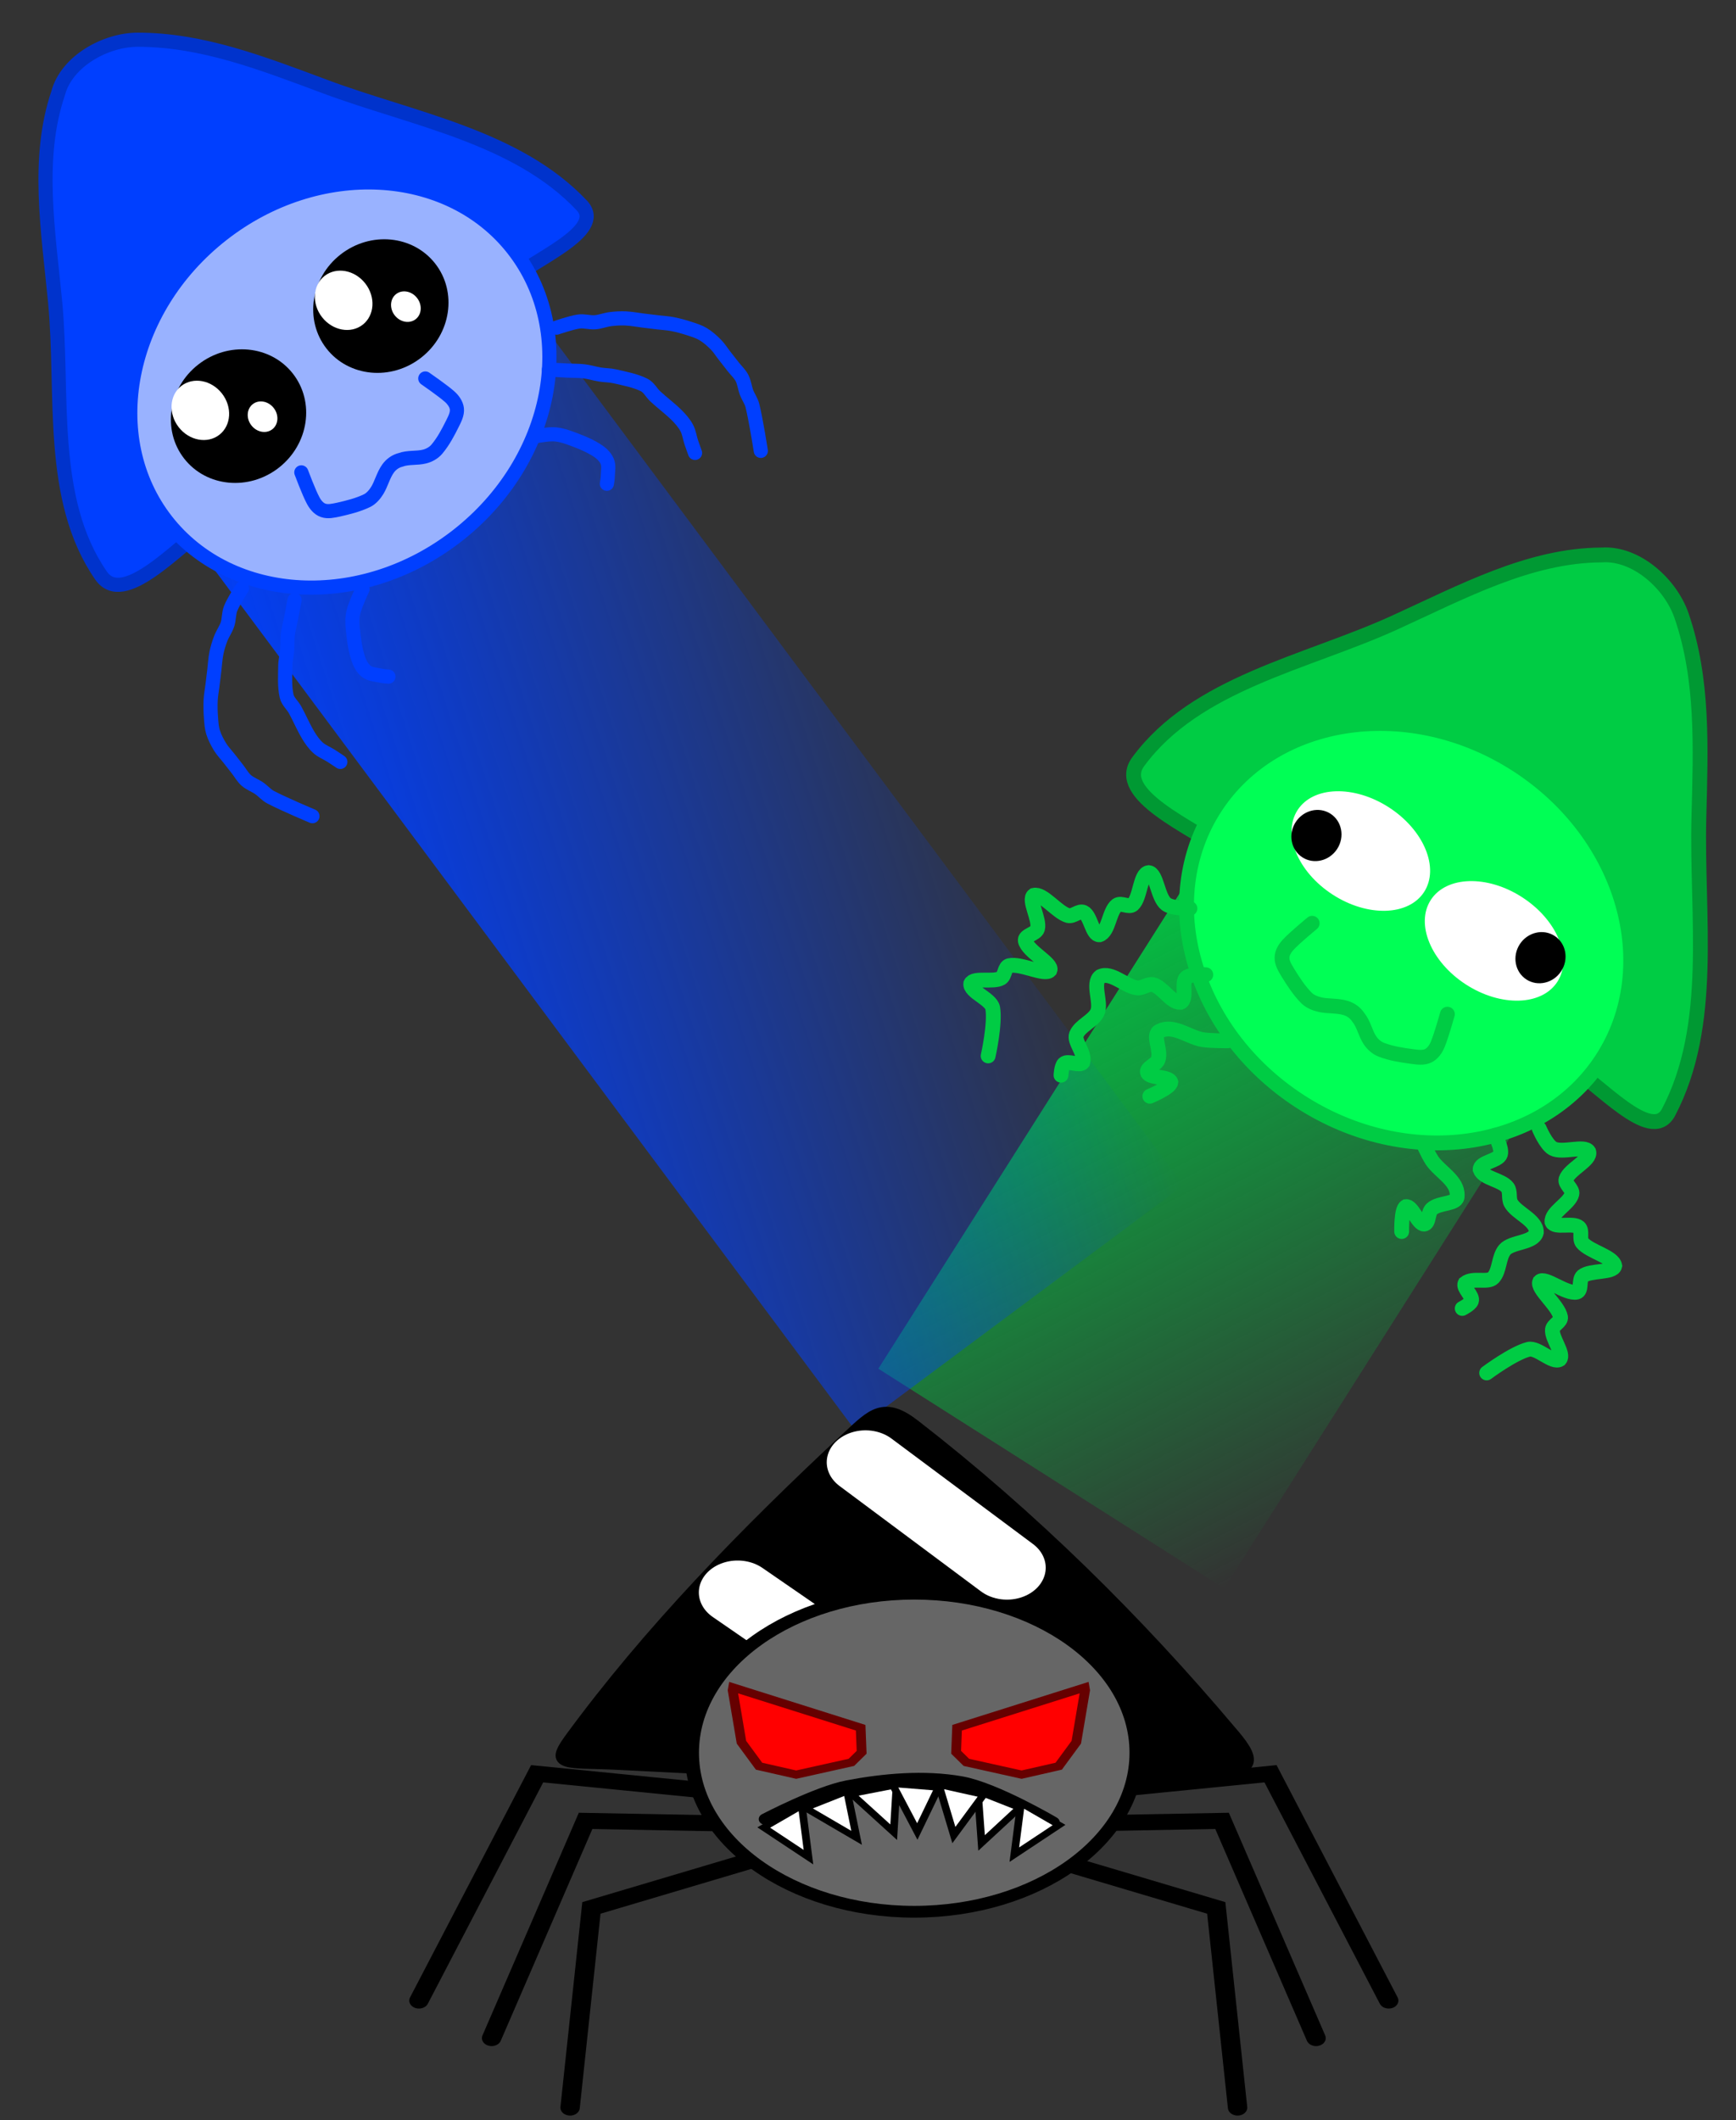 <svg version="1.1" width="86" height="105" viewBox="9 7 86 105" xmlns="http://www.w3.org/2000/svg" xmlns:xlink="http://www.w3.org/1999/xlink">
  <rect x="9" y="7" width="86" height="105" fill="#333333" stroke="none"/>
  <defs>
    <linearGradient id="grad_1" y2="1">
      <stop offset="0" stop-color="#00CC44" stop-opacity="1"/>
      <stop offset="1" stop-color="#00CC44" stop-opacity="0"/>
    </linearGradient>
    <linearGradient id="grad_2" y2="1">
      <stop offset="0" stop-color="#003FFF" stop-opacity="1"/>
      <stop offset="1" stop-color="#003FFF" stop-opacity="0"/>
    </linearGradient>
  </defs>
  <!-- Exported by Scratch - http://scratch.mit.edu/ -->
  <path id="ID0.8787100948393345" fill="url(#grad_1)" stroke="none" d="M 190.250 120 L 210.550 120 L 210.550 186.950 L 190.250 186.950 L 190.250 120 Z " transform="matrix(0.844, 0.536, -0.279, 0.44, -55.9, -109.45)"/>
  <path id="ID0.8787100948393345" fill="url(#grad_2)" stroke="none" d="M 190.250 120 L 210.550 120 L 210.550 186.950 L 190.250 186.950 L 190.250 120 Z " transform="matrix(0.802, -0.597, 0.531, 0.713, -200.5, 58.1)"/>
  <g id="ID0.06211272021755576" transform="matrix(1, 0, 0, 0.824, 0, 19.5)">
    <g id="ID0.6635523047298193">
      <path id="ID0.6345311719924212" fill="none" stroke="#000000" stroke-width="1" stroke-linecap="round" d="M 122.600 183.200 L 131.200 186.300 L 132.300 198.800 " transform="matrix(0.96, 0, 0, 0.96, -56.7, -79.35)"/>
      <path id="ID0.14267688943073153" fill="none" stroke="#000000" stroke-width="1" stroke-linecap="round" d="M 124.800 181 L 131.500 180.850 L 136.350 194.450 " transform="matrix(0.96, 0, 0, 0.96, -56.7, -79.35)"/>
      <path id="ID0.8930265191011131" fill="none" stroke="#000000" stroke-width="1" stroke-linecap="round" d="M 125.700 178.900 L 134 177.900 L 140.100 192.100 " transform="matrix(0.96, 0, 0, 0.96, -56.7, -79.35)"/>
    </g>
    <g id="ID0.6635523047298193">
      <path id="ID0.6345311719924212" fill="none" stroke="#000000" stroke-width="1" stroke-linecap="round" d="M 122.600 183.200 L 131.200 186.300 L 132.300 198.800 " transform="matrix(-0.96, 0, 0, 0.96, 164.25, -79.35)"/>
      <path id="ID0.14267688943073153" fill="none" stroke="#000000" stroke-width="1" stroke-linecap="round" d="M 124.800 181 L 131.500 180.850 L 136.350 194.450 " transform="matrix(-0.96, 0, 0, 0.96, 164.25, -79.35)"/>
      <path id="ID0.8930265191011131" fill="none" stroke="#000000" stroke-width="1" stroke-linecap="round" d="M 125.700 178.900 L 134 177.900 L 140.100 192.100 " transform="matrix(-0.96, 0, 0, 0.96, 164.25, -79.35)"/>
    </g>
    <path id="ID0.4570708512328565" fill="#000000" stroke="#000000" stroke-width="4" stroke-linecap="round" d="M 187.550 217.550 C 132.381 221.563 76.605 217.041 21.450 213.800 C 7.635 212.954 3.163 214.766 8.650 205.500 C 30.748 168.795 57.996 134.938 86.400 102.850 C 93.508 94.830 96.296 91.032 104.500 98.750 C 137.311 129.620 166.814 165.045 192.850 202.500 C 199.235 211.420 201.344 216.496 187.550 217.550 Z " transform="matrix(0.177, 0, 0, 0.177, 35.75, 53)"/>
    <path id="ID0.7457816582173109" fill="none" stroke="#FFFFFF" stroke-width="4" stroke-linecap="round" d="M 106.500 166.550 L 114.450 173.200 " transform="matrix(0.96, 0, 0, 0.96, -56.7, -79.35)"/>
    <path id="ID0.6700390479527414" fill="none" stroke="#FFFFFF" stroke-width="4" stroke-linecap="round" d="M 113.100 158.400 L 120.400 165 " transform="matrix(0.96, 0, 0, 0.96, -56.7, -79.35)"/>
    <path id="ID0.009304857812821865" fill="#666666" stroke="#000000" stroke-width="4" d="M 104.750 156 C 121.924 156 137.487 162.051 148.756 171.826 C 160.025 181.602 167 195.102 167 210 C 167 224.898 160.025 238.398 148.756 248.174 C 137.487 257.949 121.924 264 104.750 264 C 87.576 264 72.013 257.949 60.744 248.174 C 49.475 238.398 42.500 224.898 42.500 210 C 42.500 195.102 49.475 181.602 60.744 171.826 C 72.013 162.051 87.576 156 104.750 156 Z " transform="matrix(0.177, 0, 0, 0.177, 35.75, 53)"/>
    <g id="ID0.3696245732717216">
      <path id="ID0.16718173073604703" fill="none" stroke="#000000" stroke-width="2" stroke-linecap="round" d="M 98.950 197.300 C 98.950 197.300 106.394 192.582 110.600 191.600 C 115.712 190.407 121.488 189.767 126.750 190.900 C 131.519 191.926 139.800 197.850 139.800 197.850 " transform="matrix(0.348, 0, 0, 0.348, 12.5, 25.5)"/>
      <path id="ID0.5049492884427309" fill="#FFFFFF" stroke="#000000" stroke-width="2" stroke-linecap="round" d="M 153.600 175.550 L 141.500 175.850 L 149.800 190 L 153.600 175.550 Z " transform="matrix(0.153, 0.113, -0.113, 0.153, 57.8, 50.3)"/>
      <path id="ID0.5049492884427309" fill="#FFFFFF" stroke="#000000" stroke-width="2" stroke-linecap="round" d="M 153.600 175.550 L 141.500 175.850 L 149.800 190 L 153.600 175.550 Z " transform="matrix(-0.153, 0.113, 0.113, 0.153, 50.5, 50.45)"/>
      <path id="ID0.5049492884427309" fill="#FFFFFF" stroke="#000000" stroke-width="2" stroke-linecap="round" d="M 153.600 175.550 L 141.500 175.850 L 149.800 190 L 153.600 175.550 Z " transform="matrix(0.169, 0.086, -0.086, 0.169, 48.65, 50.6)"/>
      <path id="ID0.5049492884427309" fill="#FFFFFF" stroke="#000000" stroke-width="2" stroke-linecap="round" d="M 153.600 175.550 L 141.500 175.850 L 149.800 190 L 153.600 175.550 Z " transform="matrix(0.173, -0.078, 0.078, 0.173, 10.7, 74.1)"/>
      <path id="ID0.5049492884427309" fill="#FFFFFF" stroke="#000000" stroke-width="2" stroke-linecap="round" d="M 153.600 175.550 L 141.500 175.850 L 149.800 190 L 153.600 175.550 Z " transform="matrix(0.182, 0.054, -0.054, 0.182, 39.25, 52.45)"/>
      <path id="ID0.5049492884427309" fill="#FFFFFF" stroke="#000000" stroke-width="2" stroke-linecap="round" d="M 153.600 175.550 L 141.500 175.850 L 149.800 190 L 153.600 175.550 Z " transform="matrix(0.186, -0.039, 0.039, 0.186, 18, 65.45)"/>
      <path id="ID0.5049492884427309" fill="#FFFFFF" stroke="#000000" stroke-width="2" stroke-linecap="round" d="M 153.600 175.550 L 141.500 175.850 L 149.800 190 L 153.600 175.550 Z " transform="matrix(0.189, 0.023, -0.023, 0.189, 30.5, 55.55)"/>
    </g>
    <path id="ID0.3702503303065896" fill="#FF0000" stroke="#660000" stroke-width="2" stroke-linecap="round" d="M 106.900 172.100 L 133 182.100 L 133.200 188.200 L 131.100 190.700 L 119.800 193.750 L 112.200 191.650 L 108.600 185.700 L 106.800 172.800 Z " transform="matrix(0.242, 0, 0, 0.242, 19.45, 44.6)"/>
    <path id="ID0.3702503303065896" fill="#FF0000" stroke="#660000" stroke-width="2" stroke-linecap="round" d="M 106.900 172.100 L 133 182.100 L 133.200 188.200 L 131.100 190.700 L 119.800 193.750 L 112.200 191.650 L 108.600 185.700 L 106.800 172.800 Z " transform="matrix(-0.242, 0, 0, 0.242, 88.6, 44.6)"/>
  </g>
  <path id="ID0.8365832129493356" fill="none" stroke="#666666" stroke-width="2" stroke-linecap="round" d="M 177.350 190 " transform="matrix(1, 0, 0, 1, -274, -163)"/>
  <path id="ID0.8365832129493356" fill="none" stroke="#666666" stroke-width="2" stroke-linecap="round" d="M 177.350 190 " transform="matrix(1, 0, 0, 1, -432, -229)"/>
  <path id="ID0.8365832129493356" fill="none" stroke="#666666" stroke-width="2" stroke-linecap="round" d="M 177.350 190 " transform="matrix(1, 0, 0, 1, -393, -70)"/>
  <path id="ID0.8365832129493356" fill="none" stroke="#666666" stroke-width="2" stroke-linecap="round" d="M 177.350 190 " transform="matrix(1, 0, 0, 1, -278, -273)"/>
  <g id="ID0.4428577395156026">
    <path id="ID0.8188485014252365" fill="none" stroke="#00CC44" stroke-width="4" stroke-linecap="round" d="M 137.500 254.500 C 137.500 254.500 141.381 257.092 143.500 258 C 146.904 259.423 152.284 258.752 154.300 262.250 C 155.752 264.201 151.177 266.281 150.500 269 C 150.143 270.448 152.045 272.653 151 273.500 C 149.618 274.499 145.617 271.095 144.300 272.250 C 143.624 273.586 147 278.500 147 278.500 " transform="matrix(0.154, 0.1, -0.1, 0.154, 83.65, 10.4)"/>
    <path id="ID0.4570708512328565" fill="#00CC44" stroke="#009933" stroke-width="4" stroke-linecap="round" d="M 51 218.350 C 39.661 217.821 17.337 221.870 18 210.850 C 19.531 184.567 41.430 163.892 55.500 141.850 C 66.387 124.782 76.209 106.663 92.500 96 C 99.957 90.392 112.338 92.391 119.500 98 C 133.782 109.172 143.073 124.802 153 141 C 166.945 163.755 187.063 185.615 189.500 212.350 C 190.211 222.115 169.414 215.854 159.500 216.350 C 123.410 218.161 87.095 220.032 51 218.350 Z " transform="matrix(0.154, 0.1, -0.1, 0.154, 83.7, 10.45)"/>
    <path id="ID0.009304857812821865" fill="#00FF55" stroke="#00CC44" stroke-width="4" d="M 104.750 156 C 121.924 156 137.487 162.051 148.756 171.826 C 160.025 181.602 167 195.102 167 210 C 167 224.898 160.025 238.398 148.756 248.174 C 137.487 257.949 121.924 264 104.750 264 C 87.576 264 72.013 257.949 60.744 248.174 C 49.475 238.398 42.500 224.898 42.500 210 C 42.500 195.102 49.475 181.602 60.744 171.826 C 72.013 162.051 87.576 156 104.750 156 Z " transform="matrix(0.154, 0.1, -0.1, 0.154, 83.65, 10.4)"/>
    <path id="ID0.6319951475597918" fill="none" stroke="#00CC44" stroke-width="4" stroke-linecap="round" d="M 71.250 228.250 C 71.250 228.250 69.423 234.115 69 236.500 C 68.753 237.817 68.796 239.357 69.500 240.500 C 70.251 241.720 71.708 242.382 73 243 C 75.567 244.228 78.215 245.420 81 246 C 82.314 246.274 83.774 246.042 85 245.500 C 87.090 244.577 88.752 242.748 90.950 242.050 C 92.254 241.478 93.759 241.381 95.200 241.800 C 97.421 242.435 99.432 244.060 101.450 244.800 C 102.708 245.265 104.150 245.550 105.450 245.300 C 108.250 244.700 110.900 243.500 113.450 242.300 C 114.750 241.650 116.200 241 116.950 239.800 C 117.700 238.650 117.700 237.100 117.450 235.800 C 117.050 233.400 115.200 227.550 115.200 227.550 " transform="matrix(-0.154, -0.1, -0.1, 0.154, 114.5, 29.2)"/>
    <path id="ID0.3833936583250761" fill="none" stroke="#00CC44" stroke-width="4" stroke-linecap="round" d="M 154 243 C 154 243 157.486 244.845 158 246.500 C 158.521 248.353 154.496 251.279 155.650 252.950 C 157.721 254.504 162.025 252.104 164.500 253 C 165.796 253.508 166.280 255.313 167.500 256 C 170.284 257.526 175.864 256.065 177.600 258.900 C 178.579 261.742 173.349 264.630 173 267.500 C 172.720 270.181 174.933 272.865 174.500 275.500 C 174.080 277.578 169.819 278.300 168.950 280.900 C 169.104 282.354 172.670 282.516 173 284 C 173.196 284.978 172 287 172 287 " transform="matrix(0.154, 0.1, -0.1, 0.154, 83.65, 10.4)"/>
    <path id="ID0.877939498052001" fill="none" stroke="#00CC44" stroke-width="4" stroke-linecap="round" d="M 163 235 C 163 235 166.855 237.625 169 237.500 C 171.923 237.278 175.643 231.971 177.600 232.950 C 179.392 234.470 175.791 239.764 176.500 242.500 C 176.882 243.863 179.496 243.681 180 245 C 180.896 247.546 177.945 252.168 179.600 254.250 C 181.181 255.404 184.379 251.209 186.500 251.500 C 187.861 251.733 188.174 254.042 189.500 254.500 C 192.442 255.450 198.492 253.097 200.250 254.950 C 200.990 256.845 195.261 259.526 194.500 262 C 194.094 263.459 196.540 265.405 195.500 266.500 C 193.378 268.595 185.929 267.621 185.600 269.550 C 185.929 271.621 193.242 272.151 195.500 274.500 C 196.389 275.471 194.955 277.310 195.500 278.500 C 196.573 280.658 201.820 282.247 201.550 284.200 C 200.573 286.235 194.751 284.675 193 286.500 C 190.083 289.657 187 298 187 298 " transform="matrix(0.154, 0.1, -0.1, 0.154, 83.65, 10.4)"/>
    <path id="ID0.6539682173170149" fill="#FFFFFF" stroke="none" d="M 326.625 177.750 C 328.729 177.750 330.635 178.338 332.015 179.289 C 333.396 180.239 334.250 181.552 334.250 183 C 334.250 184.448 333.396 185.761 332.015 186.711 C 330.635 187.662 328.729 188.250 326.625 188.250 C 324.521 188.250 322.615 187.662 321.235 186.711 C 319.854 185.761 319 184.448 319 183 C 319 181.552 319.854 180.239 321.235 179.289 C 322.615 178.338 324.521 177.750 326.625 177.750 Z " transform="matrix(0.411, 0.266, -0.266, 0.411, -9.15, -112.95)"/>
    <path id="ID0.6539682173170149" fill="#FFFFFF" stroke="none" d="M 326.625 177.750 C 328.729 177.750 330.635 178.338 332.015 179.289 C 333.396 180.239 334.250 181.552 334.250 183 C 334.250 184.448 333.396 185.761 332.015 186.711 C 330.635 187.662 328.729 188.250 326.625 188.250 C 324.521 188.250 322.615 187.662 321.235 186.711 C 319.854 185.761 319 184.448 319 183 C 319 181.552 319.854 180.239 321.235 179.289 C 322.615 178.338 324.521 177.750 326.625 177.750 Z " transform="matrix(0.411, 0.266, -0.266, 0.411, -2.55, -108.5)"/>
    <path id="ID0.28278583008795977" fill="#000000" stroke="none" d="M 322 181.500 C 322.690 181.500 323.315 181.794 323.767 182.269 C 324.220 182.745 324.500 183.401 324.500 184.125 C 324.500 184.849 324.220 185.505 323.767 185.981 C 323.315 186.456 322.690 186.750 322 186.750 C 321.310 186.750 320.685 186.456 320.233 185.981 C 319.780 185.505 319.500 184.849 319.500 184.125 C 319.500 183.401 319.780 182.745 320.233 182.269 C 320.685 181.794 321.310 181.500 322 181.500 Z " transform="matrix(0.411, 0.266, -0.266, 0.411, -9.15, -112.95)"/>
    <path id="ID0.28278583008795977" fill="#000000" stroke="none" d="M 322 181.500 C 322.690 181.500 323.315 181.794 323.767 182.269 C 324.220 182.745 324.500 183.401 324.500 184.125 C 324.500 184.849 324.220 185.505 323.767 185.981 C 323.315 186.456 322.690 186.750 322 186.750 C 321.310 186.750 320.685 186.456 320.233 185.981 C 319.780 185.505 319.500 184.849 319.500 184.125 C 319.500 183.401 319.780 182.745 320.233 182.269 C 320.685 181.794 321.310 181.500 322 181.500 Z " transform="matrix(0.411, 0.266, -0.266, 0.411, 1.95, -106.9)"/>
    <path id="ID0.877939498052001" fill="none" stroke="#00CC44" stroke-width="4" stroke-linecap="round" d="M 163 235 C 163 235 166.855 237.625 169 237.500 C 171.923 237.278 175.643 231.971 177.600 232.950 C 179.392 234.470 175.791 239.764 176.500 242.500 C 176.882 243.863 179.496 243.681 180 245 C 180.896 247.546 177.945 252.168 179.600 254.250 C 181.181 255.404 184.379 251.209 186.500 251.500 C 187.861 251.733 188.174 254.042 189.500 254.500 C 192.442 255.450 198.492 253.097 200.250 254.950 C 200.990 256.845 195.261 259.526 194.500 262 C 194.094 263.459 196.540 265.405 195.500 266.500 C 193.378 268.595 185.929 267.621 185.600 269.550 C 185.929 271.621 193.242 272.151 195.500 274.500 C 196.389 275.471 194.955 277.310 195.500 278.500 C 196.573 280.658 201.820 282.247 201.550 284.200 C 200.573 286.235 194.751 284.675 193 286.500 C 190.083 289.657 187 298 187 298 " transform="matrix(-0.154, -0.1, -0.1, 0.154, 116.55, 32.1)"/>
    <path id="ID0.3833936583250761" fill="none" stroke="#00CC44" stroke-width="4" stroke-linecap="round" d="M 154 243 C 154 243 157.486 244.845 158 246.500 C 158.521 248.353 154.496 251.279 155.650 252.950 C 157.721 254.504 162.025 252.104 164.500 253 C 165.796 253.508 166.280 255.313 167.500 256 C 170.284 257.526 175.864 256.065 177.600 258.900 C 178.579 261.742 173.349 264.630 173 267.500 C 172.720 270.181 174.933 272.865 174.500 275.500 C 174.080 277.578 169.819 278.300 168.950 280.900 C 169.104 282.354 172.670 282.516 173 284 C 173.196 284.978 172 287 172 287 " transform="matrix(-0.154, -0.1, -0.1, 0.154, 116.75, 33.25)"/>
    <path id="ID0.8188485014252365" fill="none" stroke="#00CC44" stroke-width="4" stroke-linecap="round" d="M 137.500 254.500 C 137.500 254.500 141.381 257.092 143.500 258 C 146.904 259.423 152.284 258.752 154.300 262.250 C 155.752 264.201 151.177 266.281 150.500 269 C 150.143 270.448 152.045 272.653 151 273.500 C 149.618 274.499 145.617 271.095 144.300 272.250 C 143.624 273.586 147 278.500 147 278.500 " transform="matrix(-0.154, -0.1, -0.1, 0.154, 116.45, 33.1)"/>
  </g>
  <path id="ID0.8365832129493356" fill="none" stroke="#666666" stroke-width="2" stroke-linecap="round" d="M 177.350 190 " transform="matrix(1, 0, 0, 1, -87, -22)"/>
  <path id="ID0.8365832129493356" fill="none" stroke="#666666" stroke-width="2" stroke-linecap="round" d="M 177.350 190 " transform="matrix(1, 0, 0, 1, -272, -100)"/>
  <path id="ID0.8365832129493356" fill="none" stroke="#666666" stroke-width="2" stroke-linecap="round" d="M 177.350 190 " transform="matrix(1, 0, 0, 1, -73, -30)"/>
  <path id="ID0.8365832129493356" fill="none" stroke="#666666" stroke-width="2" stroke-linecap="round" d="M 177.350 190 " transform="matrix(1, 0, 0, 1, -284, -20)"/>
  <g id="ID0.7827755282633007">
    <path id="ID0.8188485014252365" fill="none" stroke="#003FFF" stroke-width="4" stroke-linecap="round" d="M 137.500 254.500 C 137.500 254.500 141.674 256.580 143.500 258 C 144.712 258.942 145.676 260.205 146.500 261.500 C 148.020 263.888 149.506 266.350 150.500 269 C 151.029 270.412 151.366 272.037 151 273.500 C 150.653 274.890 149.395 275.882 148.500 277 C 148.059 277.552 147 278.500 147 278.500 " transform="matrix(0.138, -0.108, 0.108, 0.138, -11.3, 8.4)"/>
    <path id="ID0.4570708512328565" fill="#003FFF" stroke="#0033CC" stroke-width="4" stroke-linecap="round" d="M 51 218.350 C 39.661 217.821 17.337 221.870 18 210.850 C 19.531 184.567 41.430 163.892 55.500 141.850 C 66.387 124.782 76.209 106.663 92.500 96 C 99.957 90.392 112.338 92.391 119.500 98 C 133.782 109.172 143.073 124.802 153 141 C 166.945 163.755 187.063 185.615 189.500 212.350 C 190.211 222.115 169.414 215.854 159.500 216.350 C 123.410 218.161 87.095 220.032 51 218.350 Z " transform="matrix(0.138, -0.108, 0.108, 0.138, -11.25, 8.35)"/>
    <path id="ID0.009304857812821865" fill="#99B2FF" stroke="#003FFF" stroke-width="4" d="M 104.750 156 C 121.924 156 137.487 162.051 148.756 171.826 C 160.025 181.602 167 195.102 167 210 C 167 224.898 160.025 238.398 148.756 248.174 C 137.487 257.949 121.924 264 104.750 264 C 87.576 264 72.013 257.949 60.744 248.174 C 49.475 238.398 42.500 224.898 42.500 210 C 42.500 195.102 49.475 181.602 60.744 171.826 C 72.013 162.051 87.576 156 104.750 156 Z " transform="matrix(0.138, -0.108, 0.108, 0.138, -11.3, 8.4)"/>
    <g id="ID0.21643680380657315">
      <path id="ID0.39615850523114204" fill="#000000" stroke="none" d="M 83.500 186.500 C 88.880 186.500 93.755 188.573 97.285 191.922 C 100.815 195.271 103 199.896 103 205 C 103 210.104 100.815 214.729 97.285 218.078 C 93.755 221.427 88.880 223.500 83.500 223.500 C 78.120 223.500 73.245 221.427 69.715 218.078 C 66.185 214.729 64 210.104 64 205 C 64 199.896 66.185 195.271 69.715 191.922 C 73.245 188.573 78.120 186.500 83.500 186.500 Z " transform="matrix(-0.138, 0.108, 0.108, 0.138, 10.2, -9.7)"/>
      <path id="ID0.3251188797876239" fill="#FFFFFF" stroke="none" d="M 84.250 182 C 86.388 182 88.326 182.980 89.729 184.564 C 91.132 186.148 92 188.336 92 190.750 C 92 193.164 91.132 195.352 89.729 196.936 C 88.326 198.520 86.388 199.500 84.250 199.500 C 82.112 199.500 80.174 198.520 78.771 196.936 C 77.368 195.352 76.500 193.164 76.500 190.750 C 76.500 188.336 77.368 186.148 78.771 184.564 C 80.174 182.980 82.112 182 84.250 182 Z " transform="matrix(-0.138, 0.108, 0.108, 0.138, 9.95, -8.1)"/>
      <path id="ID0.01969422632828355" fill="#FFFFFF" stroke="none" d="M 71.500 198.500 C 72.604 198.500 73.604 199.004 74.328 199.819 C 75.052 200.633 75.500 201.758 75.500 203 C 75.500 204.242 75.052 205.367 74.328 206.181 C 73.604 206.996 72.604 207.500 71.500 207.500 C 70.396 207.500 69.396 206.996 68.672 206.181 C 67.948 205.367 67.500 204.242 67.500 203 C 67.500 201.758 67.948 200.633 68.672 199.819 C 69.396 199.004 70.396 198.500 71.500 198.500 Z " transform="matrix(-0.138, 0.108, 0.108, 0.138, 9.95, -8.1)"/>
    </g>
    <g id="ID0.21643680380657315">
      <path id="ID0.39615850523114204" fill="#000000" stroke="none" d="M 83.500 186.500 C 88.880 186.500 93.755 188.573 97.285 191.922 C 100.815 195.271 103 199.896 103 205 C 103 210.104 100.815 214.729 97.285 218.078 C 93.755 221.427 88.880 223.500 83.500 223.500 C 78.120 223.500 73.245 221.427 69.715 218.078 C 66.185 214.729 64 210.104 64 205 C 64 199.896 66.185 195.271 69.715 191.922 C 73.245 188.573 78.120 186.500 83.500 186.500 Z " transform="matrix(-0.138, 0.108, 0.108, 0.138, 17.25, -15.15)"/>
      <path id="ID0.3251188797876239" fill="#FFFFFF" stroke="none" d="M 84.250 182 C 86.388 182 88.326 182.980 89.729 184.564 C 91.132 186.148 92 188.336 92 190.750 C 92 193.164 91.132 195.352 89.729 196.936 C 88.326 198.520 86.388 199.500 84.250 199.500 C 82.112 199.500 80.174 198.520 78.771 196.936 C 77.368 195.352 76.500 193.164 76.500 190.750 C 76.500 188.336 77.368 186.148 78.771 184.564 C 80.174 182.980 82.112 182 84.250 182 Z " transform="matrix(-0.138, 0.108, 0.108, 0.138, 17.05, -13.55)"/>
      <path id="ID0.01969422632828355" fill="#FFFFFF" stroke="none" d="M 71.500 198.500 C 72.604 198.500 73.604 199.004 74.328 199.819 C 75.052 200.633 75.500 201.758 75.500 203 C 75.500 204.242 75.052 205.367 74.328 206.181 C 73.604 206.996 72.604 207.500 71.500 207.500 C 70.396 207.500 69.396 206.996 68.672 206.181 C 67.948 205.367 67.500 204.242 67.500 203 C 67.500 201.758 67.948 200.633 68.672 199.819 C 69.396 199.004 70.396 198.500 71.500 198.500 Z " transform="matrix(-0.138, 0.108, 0.108, 0.138, 17.05, -13.55)"/>
    </g>
    <path id="ID0.6319951475597918" fill="none" stroke="#003FFF" stroke-width="4" stroke-linecap="round" d="M 71.250 228.250 C 71.250 228.250 69.423 234.115 69 236.500 C 68.753 237.817 68.796 239.357 69.500 240.500 C 70.251 241.720 71.708 242.382 73 243 C 75.567 244.228 78.215 245.420 81 246 C 82.314 246.274 83.774 246.042 85 245.500 C 87.090 244.577 88.752 242.748 90.950 242.050 C 92.254 241.478 93.759 241.381 95.200 241.800 C 97.421 242.435 99.432 244.060 101.450 244.800 C 102.708 245.265 104.150 245.550 105.450 245.300 C 108.250 244.700 110.900 243.500 113.450 242.300 C 114.750 241.650 116.200 241 116.950 239.800 C 117.700 238.650 117.700 237.100 117.450 235.800 C 117.050 233.400 115.200 227.550 115.200 227.550 " transform="matrix(-0.138, 0.108, 0.108, 0.138, 15.25, -13.45)"/>
    <path id="ID0.3833936583250761" fill="none" stroke="#003FFF" stroke-width="4" stroke-linecap="round" d="M 154 243 C 154 243 156.662 245.341 158 246.500 C 159.160 247.505 160.415 248.415 161.500 249.500 C 162.585 250.585 163.459 251.872 164.500 253 C 165.458 254.038 166.617 254.897 167.500 256 C 169.289 258.237 171.264 260.416 172.500 263 C 173.151 264.360 172.762 266.011 173 267.500 C 173.428 270.176 174.177 272.809 174.500 275.500 C 174.679 276.988 174.760 278.524 174.500 280 C 174.253 281.401 173.478 282.660 173 284 C 172.646 284.992 172 287 172 287 " transform="matrix(0.138, -0.108, 0.108, 0.138, -11.3, 8.4)"/>
    <path id="ID0.877939498052001" fill="none" stroke="#003FFF" stroke-width="4" stroke-linecap="round" d="M 163 235 C 163 235 167.127 236.416 169 237.500 C 170.328 238.269 171.223 239.649 172.500 240.500 C 173.739 241.326 175.223 241.734 176.500 242.500 C 177.728 243.237 178.913 244.068 180 245 C 181.251 246.073 182.334 247.334 183.500 248.500 C 184.499 249.499 185.501 250.501 186.500 251.500 C 187.499 252.499 188.581 253.427 189.500 254.500 C 190.584 255.764 191.576 257.115 192.500 258.500 C 193.245 259.617 194.029 260.743 194.500 262 C 195.039 263.437 195.321 264.975 195.500 266.500 C 195.656 267.823 195.500 269.168 195.500 270.500 C 195.500 271.832 195.500 273.168 195.500 274.500 C 195.500 275.832 195.745 277.191 195.500 278.500 C 195.238 279.898 194.424 281.142 194 282.500 C 193.590 283.810 193.565 285.249 193 286.500 C 191.222 290.437 187 298 187 298 " transform="matrix(0.138, -0.108, 0.108, 0.138, -11.3, 8.4)"/>
    <path id="ID0.8188485014252365" fill="none" stroke="#003FFF" stroke-width="4" stroke-linecap="round" d="M 137.500 254.500 C 137.500 254.500 141.674 256.580 143.500 258 C 144.712 258.942 145.676 260.205 146.500 261.500 C 148.020 263.888 149.506 266.350 150.500 269 C 151.029 270.412 151.366 272.037 151 273.500 C 150.653 274.890 149.395 275.882 148.500 277 C 148.059 277.552 147 278.500 147 278.500 " transform="matrix(-0.138, 0.108, 0.108, 0.138, 18.45, -13.8)"/>
    <path id="ID0.3833936583250761" fill="none" stroke="#003FFF" stroke-width="4" stroke-linecap="round" d="M 154 243 C 154 243 156.662 245.341 158 246.500 C 159.160 247.505 160.415 248.415 161.500 249.500 C 162.585 250.585 163.459 251.872 164.500 253 C 165.458 254.038 166.617 254.897 167.500 256 C 169.289 258.237 171.264 260.416 172.500 263 C 173.151 264.360 172.762 266.011 173 267.500 C 173.428 270.176 174.177 272.809 174.500 275.500 C 174.679 276.988 174.760 278.524 174.500 280 C 174.253 281.401 173.478 282.660 173 284 C 172.646 284.992 172 287 172 287 " transform="matrix(-0.138, 0.108, 0.108, 0.138, 18.6, -13.45)"/>
    <path id="ID0.877939498052001" fill="none" stroke="#003FFF" stroke-width="4" stroke-linecap="round" d="M 163 235 C 163 235 167.127 236.416 169 237.500 C 170.328 238.269 171.223 239.649 172.500 240.500 C 173.739 241.326 175.223 241.734 176.500 242.500 C 177.728 243.237 178.913 244.068 180 245 C 181.251 246.073 182.334 247.334 183.500 248.500 C 184.499 249.499 185.501 250.501 186.500 251.500 C 187.499 252.499 188.581 253.427 189.500 254.500 C 190.584 255.764 191.576 257.115 192.500 258.500 C 193.245 259.617 194.029 260.743 194.500 262 C 195.039 263.437 195.321 264.975 195.500 266.500 C 195.656 267.823 195.500 269.168 195.500 270.500 C 195.500 271.832 195.500 273.168 195.500 274.500 C 195.500 275.832 195.745 277.191 195.500 278.500 C 195.238 279.898 194.424 281.142 194 282.500 C 193.590 283.810 193.565 285.249 193 286.500 C 191.222 290.437 187 298 187 298 " transform="matrix(-0.138, 0.108, 0.108, 0.138, 18.1, -13.9)"/>
  </g>
</svg>